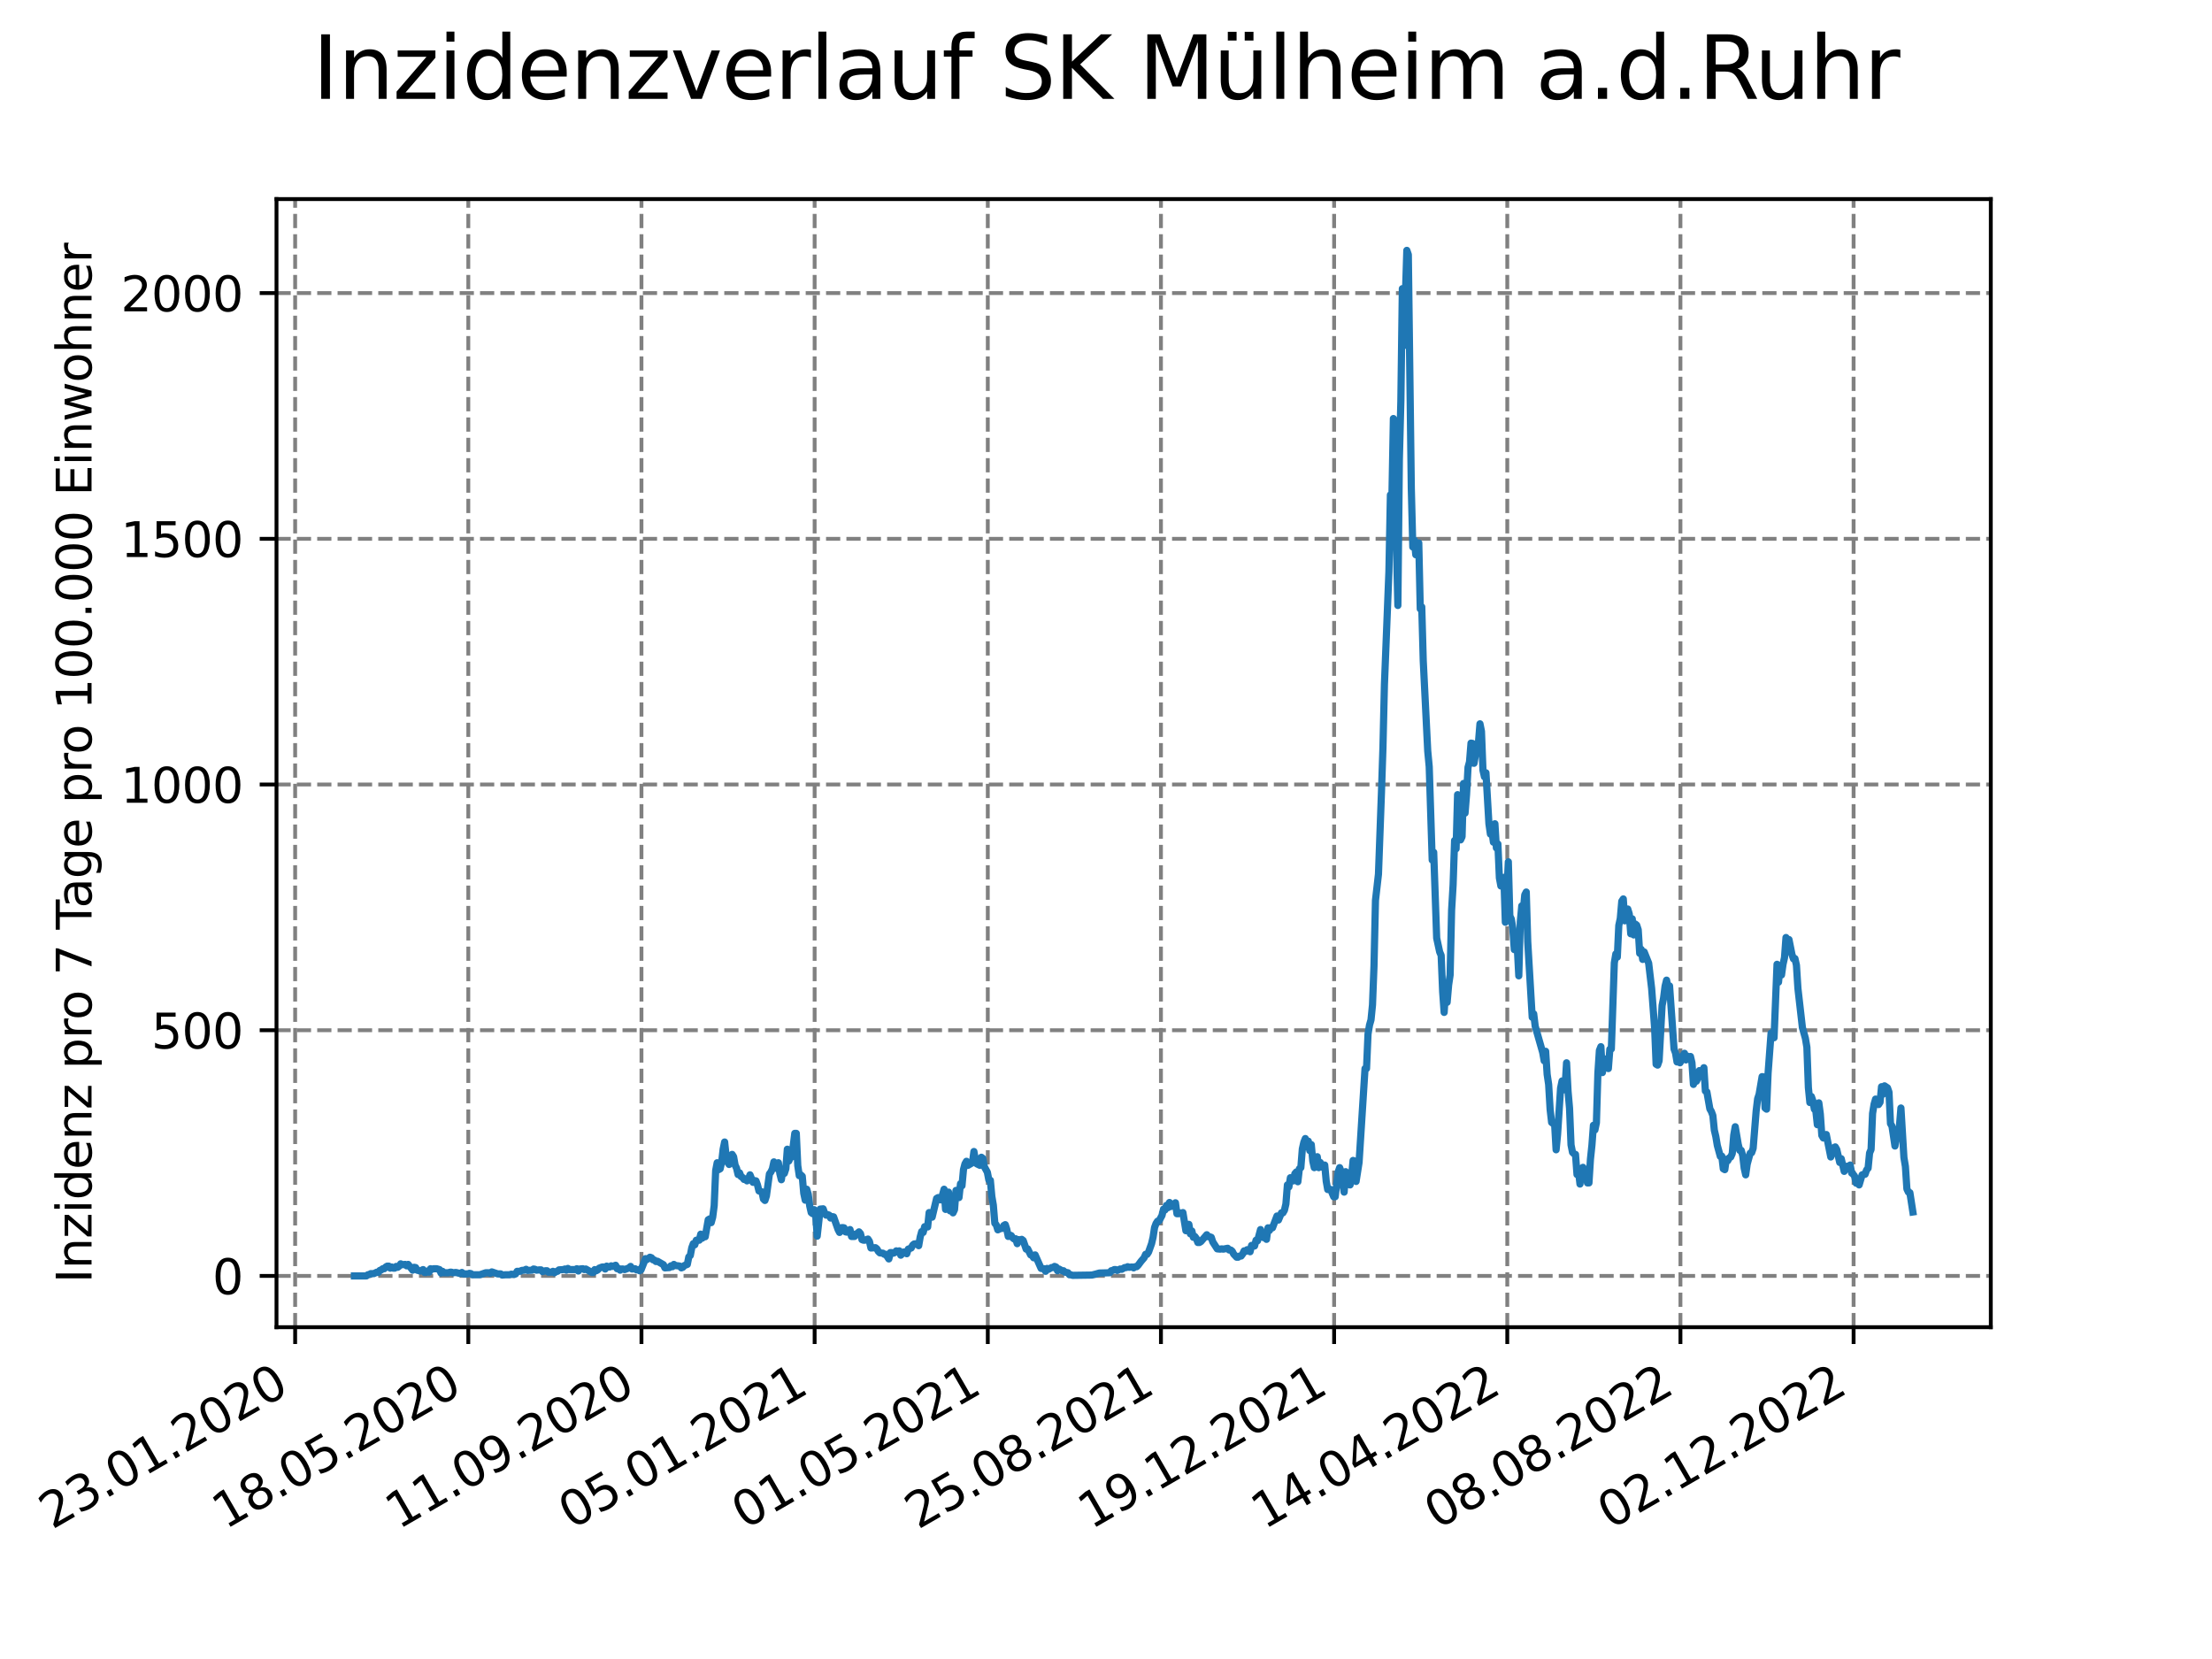 <?xml version="1.0" encoding="utf-8" standalone="no"?>
<!DOCTYPE svg PUBLIC "-//W3C//DTD SVG 1.1//EN"
  "http://www.w3.org/Graphics/SVG/1.1/DTD/svg11.dtd">
<svg xmlns:xlink="http://www.w3.org/1999/xlink" width="460.8pt" height="345.6pt" viewBox="0 0 460.8 345.6" xmlns="http://www.w3.org/2000/svg" version="1.1">
 <defs>
  <style type="text/css">*{stroke-linejoin: round; stroke-linecap: butt}</style>
 </defs>
 <g id="figure_1">
  <g id="patch_1">
   <path d="M 0 345.6 
L 460.8 345.6 
L 460.8 0 
L 0 0 
z
" style="fill: #ffffff"/>
  </g>
  <g id="axes_1">
   <g id="patch_2">
    <path d="M 57.6 276.48 
L 414.72 276.48 
L 414.72 41.472 
L 57.6 41.472 
z
" style="fill: #ffffff"/>
   </g>
   <g id="matplotlib.axis_1">
    <g id="xtick_1">
     <g id="line2d_1">
      <path d="M 61.485 276.48 
L 61.485 41.472 
" clip-path="url(#p2b852492f9)" style="fill: none; stroke-dasharray: 2.96,1.28; stroke-dashoffset: 0; stroke: #808080; stroke-width: 0.8"/>
     </g>
     <g id="line2d_2">
      <defs>
       <path id="m2151888150" d="M 0 0 
L 0 3.5 
" style="stroke: #000000; stroke-width: 0.8"/>
      </defs>
      <g>
       <use xlink:href="#m2151888150" x="61.485" y="276.48" style="stroke: #000000; stroke-width: 0.8"/>
      </g>
     </g>
     <g id="text_1">
      <!-- 23.01.2020 -->
      <g transform="translate(10.859 318.689) rotate(-30) scale(0.1 -0.1)">
       <defs>
        <path id="DejaVuSans-32" d="M 1228 531 
L 3431 531 
L 3431 0 
L 469 0 
L 469 531 
Q 828 903 1448 1529 
Q 2069 2156 2228 2338 
Q 2531 2678 2651 2914 
Q 2772 3150 2772 3378 
Q 2772 3750 2511 3984 
Q 2250 4219 1831 4219 
Q 1534 4219 1204 4116 
Q 875 4013 500 3803 
L 500 4441 
Q 881 4594 1212 4672 
Q 1544 4750 1819 4750 
Q 2544 4750 2975 4387 
Q 3406 4025 3406 3419 
Q 3406 3131 3298 2873 
Q 3191 2616 2906 2266 
Q 2828 2175 2409 1742 
Q 1991 1309 1228 531 
z
" transform="scale(0.016)"/>
        <path id="DejaVuSans-33" d="M 2597 2516 
Q 3050 2419 3304 2112 
Q 3559 1806 3559 1356 
Q 3559 666 3084 287 
Q 2609 -91 1734 -91 
Q 1441 -91 1130 -33 
Q 819 25 488 141 
L 488 750 
Q 750 597 1062 519 
Q 1375 441 1716 441 
Q 2309 441 2620 675 
Q 2931 909 2931 1356 
Q 2931 1769 2642 2001 
Q 2353 2234 1838 2234 
L 1294 2234 
L 1294 2753 
L 1863 2753 
Q 2328 2753 2575 2939 
Q 2822 3125 2822 3475 
Q 2822 3834 2567 4026 
Q 2313 4219 1838 4219 
Q 1578 4219 1281 4162 
Q 984 4106 628 3988 
L 628 4550 
Q 988 4650 1302 4700 
Q 1616 4750 1894 4750 
Q 2613 4750 3031 4423 
Q 3450 4097 3450 3541 
Q 3450 3153 3228 2886 
Q 3006 2619 2597 2516 
z
" transform="scale(0.016)"/>
        <path id="DejaVuSans-2e" d="M 684 794 
L 1344 794 
L 1344 0 
L 684 0 
L 684 794 
z
" transform="scale(0.016)"/>
        <path id="DejaVuSans-30" d="M 2034 4250 
Q 1547 4250 1301 3770 
Q 1056 3291 1056 2328 
Q 1056 1369 1301 889 
Q 1547 409 2034 409 
Q 2525 409 2770 889 
Q 3016 1369 3016 2328 
Q 3016 3291 2770 3770 
Q 2525 4250 2034 4250 
z
M 2034 4750 
Q 2819 4750 3233 4129 
Q 3647 3509 3647 2328 
Q 3647 1150 3233 529 
Q 2819 -91 2034 -91 
Q 1250 -91 836 529 
Q 422 1150 422 2328 
Q 422 3509 836 4129 
Q 1250 4750 2034 4750 
z
" transform="scale(0.016)"/>
        <path id="DejaVuSans-31" d="M 794 531 
L 1825 531 
L 1825 4091 
L 703 3866 
L 703 4441 
L 1819 4666 
L 2450 4666 
L 2450 531 
L 3481 531 
L 3481 0 
L 794 0 
L 794 531 
z
" transform="scale(0.016)"/>
       </defs>
       <use xlink:href="#DejaVuSans-32"/>
       <use xlink:href="#DejaVuSans-33" x="63.623"/>
       <use xlink:href="#DejaVuSans-2e" x="127.246"/>
       <use xlink:href="#DejaVuSans-30" x="159.033"/>
       <use xlink:href="#DejaVuSans-31" x="222.656"/>
       <use xlink:href="#DejaVuSans-2e" x="286.279"/>
       <use xlink:href="#DejaVuSans-32" x="318.066"/>
       <use xlink:href="#DejaVuSans-30" x="381.689"/>
       <use xlink:href="#DejaVuSans-32" x="445.312"/>
       <use xlink:href="#DejaVuSans-30" x="508.936"/>
      </g>
     </g>
    </g>
    <g id="xtick_2">
     <g id="line2d_3">
      <path d="M 97.557 276.48 
L 97.557 41.472 
" clip-path="url(#p2b852492f9)" style="fill: none; stroke-dasharray: 2.96,1.28; stroke-dashoffset: 0; stroke: #808080; stroke-width: 0.8"/>
     </g>
     <g id="line2d_4">
      <g>
       <use xlink:href="#m2151888150" x="97.557" y="276.48" style="stroke: #000000; stroke-width: 0.8"/>
      </g>
     </g>
     <g id="text_2">
      <!-- 18.05.2020 -->
      <g transform="translate(46.932 318.689) rotate(-30) scale(0.1 -0.1)">
       <defs>
        <path id="DejaVuSans-38" d="M 2034 2216 
Q 1584 2216 1326 1975 
Q 1069 1734 1069 1313 
Q 1069 891 1326 650 
Q 1584 409 2034 409 
Q 2484 409 2743 651 
Q 3003 894 3003 1313 
Q 3003 1734 2745 1975 
Q 2488 2216 2034 2216 
z
M 1403 2484 
Q 997 2584 770 2862 
Q 544 3141 544 3541 
Q 544 4100 942 4425 
Q 1341 4750 2034 4750 
Q 2731 4750 3128 4425 
Q 3525 4100 3525 3541 
Q 3525 3141 3298 2862 
Q 3072 2584 2669 2484 
Q 3125 2378 3379 2068 
Q 3634 1759 3634 1313 
Q 3634 634 3220 271 
Q 2806 -91 2034 -91 
Q 1263 -91 848 271 
Q 434 634 434 1313 
Q 434 1759 690 2068 
Q 947 2378 1403 2484 
z
M 1172 3481 
Q 1172 3119 1398 2916 
Q 1625 2713 2034 2713 
Q 2441 2713 2670 2916 
Q 2900 3119 2900 3481 
Q 2900 3844 2670 4047 
Q 2441 4250 2034 4250 
Q 1625 4250 1398 4047 
Q 1172 3844 1172 3481 
z
" transform="scale(0.016)"/>
        <path id="DejaVuSans-35" d="M 691 4666 
L 3169 4666 
L 3169 4134 
L 1269 4134 
L 1269 2991 
Q 1406 3038 1543 3061 
Q 1681 3084 1819 3084 
Q 2600 3084 3056 2656 
Q 3513 2228 3513 1497 
Q 3513 744 3044 326 
Q 2575 -91 1722 -91 
Q 1428 -91 1123 -41 
Q 819 9 494 109 
L 494 744 
Q 775 591 1075 516 
Q 1375 441 1709 441 
Q 2250 441 2565 725 
Q 2881 1009 2881 1497 
Q 2881 1984 2565 2268 
Q 2250 2553 1709 2553 
Q 1456 2553 1204 2497 
Q 953 2441 691 2322 
L 691 4666 
z
" transform="scale(0.016)"/>
       </defs>
       <use xlink:href="#DejaVuSans-31"/>
       <use xlink:href="#DejaVuSans-38" x="63.623"/>
       <use xlink:href="#DejaVuSans-2e" x="127.246"/>
       <use xlink:href="#DejaVuSans-30" x="159.033"/>
       <use xlink:href="#DejaVuSans-35" x="222.656"/>
       <use xlink:href="#DejaVuSans-2e" x="286.279"/>
       <use xlink:href="#DejaVuSans-32" x="318.066"/>
       <use xlink:href="#DejaVuSans-30" x="381.689"/>
       <use xlink:href="#DejaVuSans-32" x="445.312"/>
       <use xlink:href="#DejaVuSans-30" x="508.936"/>
      </g>
     </g>
    </g>
    <g id="xtick_3">
     <g id="line2d_5">
      <path d="M 133.63 276.48 
L 133.63 41.472 
" clip-path="url(#p2b852492f9)" style="fill: none; stroke-dasharray: 2.96,1.28; stroke-dashoffset: 0; stroke: #808080; stroke-width: 0.8"/>
     </g>
     <g id="line2d_6">
      <g>
       <use xlink:href="#m2151888150" x="133.63" y="276.48" style="stroke: #000000; stroke-width: 0.8"/>
      </g>
     </g>
     <g id="text_3">
      <!-- 11.09.2020 -->
      <g transform="translate(83.005 318.689) rotate(-30) scale(0.1 -0.1)">
       <defs>
        <path id="DejaVuSans-39" d="M 703 97 
L 703 672 
Q 941 559 1184 500 
Q 1428 441 1663 441 
Q 2288 441 2617 861 
Q 2947 1281 2994 2138 
Q 2813 1869 2534 1725 
Q 2256 1581 1919 1581 
Q 1219 1581 811 2004 
Q 403 2428 403 3163 
Q 403 3881 828 4315 
Q 1253 4750 1959 4750 
Q 2769 4750 3195 4129 
Q 3622 3509 3622 2328 
Q 3622 1225 3098 567 
Q 2575 -91 1691 -91 
Q 1453 -91 1209 -44 
Q 966 3 703 97 
z
M 1959 2075 
Q 2384 2075 2632 2365 
Q 2881 2656 2881 3163 
Q 2881 3666 2632 3958 
Q 2384 4250 1959 4250 
Q 1534 4250 1286 3958 
Q 1038 3666 1038 3163 
Q 1038 2656 1286 2365 
Q 1534 2075 1959 2075 
z
" transform="scale(0.016)"/>
       </defs>
       <use xlink:href="#DejaVuSans-31"/>
       <use xlink:href="#DejaVuSans-31" x="63.623"/>
       <use xlink:href="#DejaVuSans-2e" x="127.246"/>
       <use xlink:href="#DejaVuSans-30" x="159.033"/>
       <use xlink:href="#DejaVuSans-39" x="222.656"/>
       <use xlink:href="#DejaVuSans-2e" x="286.279"/>
       <use xlink:href="#DejaVuSans-32" x="318.066"/>
       <use xlink:href="#DejaVuSans-30" x="381.689"/>
       <use xlink:href="#DejaVuSans-32" x="445.312"/>
       <use xlink:href="#DejaVuSans-30" x="508.936"/>
      </g>
     </g>
    </g>
    <g id="xtick_4">
     <g id="line2d_7">
      <path d="M 169.703 276.48 
L 169.703 41.472 
" clip-path="url(#p2b852492f9)" style="fill: none; stroke-dasharray: 2.96,1.28; stroke-dashoffset: 0; stroke: #808080; stroke-width: 0.8"/>
     </g>
     <g id="line2d_8">
      <g>
       <use xlink:href="#m2151888150" x="169.703" y="276.48" style="stroke: #000000; stroke-width: 0.8"/>
      </g>
     </g>
     <g id="text_4">
      <!-- 05.01.2021 -->
      <g transform="translate(119.078 318.689) rotate(-30) scale(0.1 -0.1)">
       <use xlink:href="#DejaVuSans-30"/>
       <use xlink:href="#DejaVuSans-35" x="63.623"/>
       <use xlink:href="#DejaVuSans-2e" x="127.246"/>
       <use xlink:href="#DejaVuSans-30" x="159.033"/>
       <use xlink:href="#DejaVuSans-31" x="222.656"/>
       <use xlink:href="#DejaVuSans-2e" x="286.279"/>
       <use xlink:href="#DejaVuSans-32" x="318.066"/>
       <use xlink:href="#DejaVuSans-30" x="381.689"/>
       <use xlink:href="#DejaVuSans-32" x="445.312"/>
       <use xlink:href="#DejaVuSans-31" x="508.936"/>
      </g>
     </g>
    </g>
    <g id="xtick_5">
     <g id="line2d_9">
      <path d="M 205.775 276.48 
L 205.775 41.472 
" clip-path="url(#p2b852492f9)" style="fill: none; stroke-dasharray: 2.96,1.28; stroke-dashoffset: 0; stroke: #808080; stroke-width: 0.8"/>
     </g>
     <g id="line2d_10">
      <g>
       <use xlink:href="#m2151888150" x="205.775" y="276.48" style="stroke: #000000; stroke-width: 0.8"/>
      </g>
     </g>
     <g id="text_5">
      <!-- 01.05.2021 -->
      <g transform="translate(155.15 318.689) rotate(-30) scale(0.1 -0.1)">
       <use xlink:href="#DejaVuSans-30"/>
       <use xlink:href="#DejaVuSans-31" x="63.623"/>
       <use xlink:href="#DejaVuSans-2e" x="127.246"/>
       <use xlink:href="#DejaVuSans-30" x="159.033"/>
       <use xlink:href="#DejaVuSans-35" x="222.656"/>
       <use xlink:href="#DejaVuSans-2e" x="286.279"/>
       <use xlink:href="#DejaVuSans-32" x="318.066"/>
       <use xlink:href="#DejaVuSans-30" x="381.689"/>
       <use xlink:href="#DejaVuSans-32" x="445.312"/>
       <use xlink:href="#DejaVuSans-31" x="508.936"/>
      </g>
     </g>
    </g>
    <g id="xtick_6">
     <g id="line2d_11">
      <path d="M 241.848 276.48 
L 241.848 41.472 
" clip-path="url(#p2b852492f9)" style="fill: none; stroke-dasharray: 2.96,1.28; stroke-dashoffset: 0; stroke: #808080; stroke-width: 0.8"/>
     </g>
     <g id="line2d_12">
      <g>
       <use xlink:href="#m2151888150" x="241.848" y="276.48" style="stroke: #000000; stroke-width: 0.8"/>
      </g>
     </g>
     <g id="text_6">
      <!-- 25.08.2021 -->
      <g transform="translate(191.223 318.689) rotate(-30) scale(0.1 -0.1)">
       <use xlink:href="#DejaVuSans-32"/>
       <use xlink:href="#DejaVuSans-35" x="63.623"/>
       <use xlink:href="#DejaVuSans-2e" x="127.246"/>
       <use xlink:href="#DejaVuSans-30" x="159.033"/>
       <use xlink:href="#DejaVuSans-38" x="222.656"/>
       <use xlink:href="#DejaVuSans-2e" x="286.279"/>
       <use xlink:href="#DejaVuSans-32" x="318.066"/>
       <use xlink:href="#DejaVuSans-30" x="381.689"/>
       <use xlink:href="#DejaVuSans-32" x="445.312"/>
       <use xlink:href="#DejaVuSans-31" x="508.936"/>
      </g>
     </g>
    </g>
    <g id="xtick_7">
     <g id="line2d_13">
      <path d="M 277.921 276.48 
L 277.921 41.472 
" clip-path="url(#p2b852492f9)" style="fill: none; stroke-dasharray: 2.96,1.28; stroke-dashoffset: 0; stroke: #808080; stroke-width: 0.8"/>
     </g>
     <g id="line2d_14">
      <g>
       <use xlink:href="#m2151888150" x="277.921" y="276.48" style="stroke: #000000; stroke-width: 0.8"/>
      </g>
     </g>
     <g id="text_7">
      <!-- 19.12.2021 -->
      <g transform="translate(227.296 318.689) rotate(-30) scale(0.1 -0.1)">
       <use xlink:href="#DejaVuSans-31"/>
       <use xlink:href="#DejaVuSans-39" x="63.623"/>
       <use xlink:href="#DejaVuSans-2e" x="127.246"/>
       <use xlink:href="#DejaVuSans-31" x="159.033"/>
       <use xlink:href="#DejaVuSans-32" x="222.656"/>
       <use xlink:href="#DejaVuSans-2e" x="286.279"/>
       <use xlink:href="#DejaVuSans-32" x="318.066"/>
       <use xlink:href="#DejaVuSans-30" x="381.689"/>
       <use xlink:href="#DejaVuSans-32" x="445.312"/>
       <use xlink:href="#DejaVuSans-31" x="508.936"/>
      </g>
     </g>
    </g>
    <g id="xtick_8">
     <g id="line2d_15">
      <path d="M 313.994 276.48 
L 313.994 41.472 
" clip-path="url(#p2b852492f9)" style="fill: none; stroke-dasharray: 2.96,1.28; stroke-dashoffset: 0; stroke: #808080; stroke-width: 0.8"/>
     </g>
     <g id="line2d_16">
      <g>
       <use xlink:href="#m2151888150" x="313.994" y="276.48" style="stroke: #000000; stroke-width: 0.8"/>
      </g>
     </g>
     <g id="text_8">
      <!-- 14.04.2022 -->
      <g transform="translate(263.368 318.689) rotate(-30) scale(0.1 -0.1)">
       <defs>
        <path id="DejaVuSans-34" d="M 2419 4116 
L 825 1625 
L 2419 1625 
L 2419 4116 
z
M 2253 4666 
L 3047 4666 
L 3047 1625 
L 3713 1625 
L 3713 1100 
L 3047 1100 
L 3047 0 
L 2419 0 
L 2419 1100 
L 313 1100 
L 313 1709 
L 2253 4666 
z
" transform="scale(0.016)"/>
       </defs>
       <use xlink:href="#DejaVuSans-31"/>
       <use xlink:href="#DejaVuSans-34" x="63.623"/>
       <use xlink:href="#DejaVuSans-2e" x="127.246"/>
       <use xlink:href="#DejaVuSans-30" x="159.033"/>
       <use xlink:href="#DejaVuSans-34" x="222.656"/>
       <use xlink:href="#DejaVuSans-2e" x="286.279"/>
       <use xlink:href="#DejaVuSans-32" x="318.066"/>
       <use xlink:href="#DejaVuSans-30" x="381.689"/>
       <use xlink:href="#DejaVuSans-32" x="445.312"/>
       <use xlink:href="#DejaVuSans-32" x="508.936"/>
      </g>
     </g>
    </g>
    <g id="xtick_9">
     <g id="line2d_17">
      <path d="M 350.066 276.48 
L 350.066 41.472 
" clip-path="url(#p2b852492f9)" style="fill: none; stroke-dasharray: 2.96,1.28; stroke-dashoffset: 0; stroke: #808080; stroke-width: 0.8"/>
     </g>
     <g id="line2d_18">
      <g>
       <use xlink:href="#m2151888150" x="350.066" y="276.48" style="stroke: #000000; stroke-width: 0.8"/>
      </g>
     </g>
     <g id="text_9">
      <!-- 08.08.2022 -->
      <g transform="translate(299.441 318.689) rotate(-30) scale(0.1 -0.1)">
       <use xlink:href="#DejaVuSans-30"/>
       <use xlink:href="#DejaVuSans-38" x="63.623"/>
       <use xlink:href="#DejaVuSans-2e" x="127.246"/>
       <use xlink:href="#DejaVuSans-30" x="159.033"/>
       <use xlink:href="#DejaVuSans-38" x="222.656"/>
       <use xlink:href="#DejaVuSans-2e" x="286.279"/>
       <use xlink:href="#DejaVuSans-32" x="318.066"/>
       <use xlink:href="#DejaVuSans-30" x="381.689"/>
       <use xlink:href="#DejaVuSans-32" x="445.312"/>
       <use xlink:href="#DejaVuSans-32" x="508.936"/>
      </g>
     </g>
    </g>
    <g id="xtick_10">
     <g id="line2d_19">
      <path d="M 386.139 276.48 
L 386.139 41.472 
" clip-path="url(#p2b852492f9)" style="fill: none; stroke-dasharray: 2.96,1.28; stroke-dashoffset: 0; stroke: #808080; stroke-width: 0.8"/>
     </g>
     <g id="line2d_20">
      <g>
       <use xlink:href="#m2151888150" x="386.139" y="276.48" style="stroke: #000000; stroke-width: 0.8"/>
      </g>
     </g>
     <g id="text_10">
      <!-- 02.12.2022 -->
      <g transform="translate(335.514 318.689) rotate(-30) scale(0.1 -0.1)">
       <use xlink:href="#DejaVuSans-30"/>
       <use xlink:href="#DejaVuSans-32" x="63.623"/>
       <use xlink:href="#DejaVuSans-2e" x="127.246"/>
       <use xlink:href="#DejaVuSans-31" x="159.033"/>
       <use xlink:href="#DejaVuSans-32" x="222.656"/>
       <use xlink:href="#DejaVuSans-2e" x="286.279"/>
       <use xlink:href="#DejaVuSans-32" x="318.066"/>
       <use xlink:href="#DejaVuSans-30" x="381.689"/>
       <use xlink:href="#DejaVuSans-32" x="445.312"/>
       <use xlink:href="#DejaVuSans-32" x="508.936"/>
      </g>
     </g>
    </g>
   </g>
   <g id="matplotlib.axis_2">
    <g id="ytick_1">
     <g id="line2d_21">
      <path d="M 57.6 265.798 
L 414.72 265.798 
" clip-path="url(#p2b852492f9)" style="fill: none; stroke-dasharray: 2.96,1.28; stroke-dashoffset: 0; stroke: #808080; stroke-width: 0.8"/>
     </g>
     <g id="line2d_22">
      <defs>
       <path id="md80b5b0ef7" d="M 0 0 
L -3.5 0 
" style="stroke: #000000; stroke-width: 0.8"/>
      </defs>
      <g>
       <use xlink:href="#md80b5b0ef7" x="57.6" y="265.798" style="stroke: #000000; stroke-width: 0.8"/>
      </g>
     </g>
     <g id="text_11">
      <!-- 0 -->
      <g transform="translate(44.237 269.597) scale(0.1 -0.1)">
       <use xlink:href="#DejaVuSans-30"/>
      </g>
     </g>
    </g>
    <g id="ytick_2">
     <g id="line2d_23">
      <path d="M 57.6 214.612 
L 414.72 214.612 
" clip-path="url(#p2b852492f9)" style="fill: none; stroke-dasharray: 2.96,1.28; stroke-dashoffset: 0; stroke: #808080; stroke-width: 0.8"/>
     </g>
     <g id="line2d_24">
      <g>
       <use xlink:href="#md80b5b0ef7" x="57.6" y="214.612" style="stroke: #000000; stroke-width: 0.8"/>
      </g>
     </g>
     <g id="text_12">
      <!-- 500 -->
      <g transform="translate(31.512 218.411) scale(0.1 -0.1)">
       <use xlink:href="#DejaVuSans-35"/>
       <use xlink:href="#DejaVuSans-30" x="63.623"/>
       <use xlink:href="#DejaVuSans-30" x="127.246"/>
      </g>
     </g>
    </g>
    <g id="ytick_3">
     <g id="line2d_25">
      <path d="M 57.6 163.426 
L 414.72 163.426 
" clip-path="url(#p2b852492f9)" style="fill: none; stroke-dasharray: 2.96,1.28; stroke-dashoffset: 0; stroke: #808080; stroke-width: 0.8"/>
     </g>
     <g id="line2d_26">
      <g>
       <use xlink:href="#md80b5b0ef7" x="57.6" y="163.426" style="stroke: #000000; stroke-width: 0.8"/>
      </g>
     </g>
     <g id="text_13">
      <!-- 1000 -->
      <g transform="translate(25.15 167.226) scale(0.1 -0.1)">
       <use xlink:href="#DejaVuSans-31"/>
       <use xlink:href="#DejaVuSans-30" x="63.623"/>
       <use xlink:href="#DejaVuSans-30" x="127.246"/>
       <use xlink:href="#DejaVuSans-30" x="190.869"/>
      </g>
     </g>
    </g>
    <g id="ytick_4">
     <g id="line2d_27">
      <path d="M 57.6 112.241 
L 414.72 112.241 
" clip-path="url(#p2b852492f9)" style="fill: none; stroke-dasharray: 2.96,1.28; stroke-dashoffset: 0; stroke: #808080; stroke-width: 0.8"/>
     </g>
     <g id="line2d_28">
      <g>
       <use xlink:href="#md80b5b0ef7" x="57.6" y="112.241" style="stroke: #000000; stroke-width: 0.8"/>
      </g>
     </g>
     <g id="text_14">
      <!-- 1500 -->
      <g transform="translate(25.15 116.04) scale(0.1 -0.1)">
       <use xlink:href="#DejaVuSans-31"/>
       <use xlink:href="#DejaVuSans-35" x="63.623"/>
       <use xlink:href="#DejaVuSans-30" x="127.246"/>
       <use xlink:href="#DejaVuSans-30" x="190.869"/>
      </g>
     </g>
    </g>
    <g id="ytick_5">
     <g id="line2d_29">
      <path d="M 57.6 61.055 
L 414.72 61.055 
" clip-path="url(#p2b852492f9)" style="fill: none; stroke-dasharray: 2.96,1.28; stroke-dashoffset: 0; stroke: #808080; stroke-width: 0.8"/>
     </g>
     <g id="line2d_30">
      <g>
       <use xlink:href="#md80b5b0ef7" x="57.6" y="61.055" style="stroke: #000000; stroke-width: 0.8"/>
      </g>
     </g>
     <g id="text_15">
      <!-- 2000 -->
      <g transform="translate(25.15 64.854) scale(0.1 -0.1)">
       <use xlink:href="#DejaVuSans-32"/>
       <use xlink:href="#DejaVuSans-30" x="63.623"/>
       <use xlink:href="#DejaVuSans-30" x="127.246"/>
       <use xlink:href="#DejaVuSans-30" x="190.869"/>
      </g>
     </g>
    </g>
    <g id="text_16">
     <!-- Inzidenz pro 7 Tage pro 100.000 Einwohner -->
     <g transform="translate(19.07 267.301) rotate(-90) scale(0.1 -0.1)">
      <defs>
       <path id="DejaVuSans-49" d="M 628 4666 
L 1259 4666 
L 1259 0 
L 628 0 
L 628 4666 
z
" transform="scale(0.016)"/>
       <path id="DejaVuSans-6e" d="M 3513 2113 
L 3513 0 
L 2938 0 
L 2938 2094 
Q 2938 2591 2744 2837 
Q 2550 3084 2163 3084 
Q 1697 3084 1428 2787 
Q 1159 2491 1159 1978 
L 1159 0 
L 581 0 
L 581 3500 
L 1159 3500 
L 1159 2956 
Q 1366 3272 1645 3428 
Q 1925 3584 2291 3584 
Q 2894 3584 3203 3211 
Q 3513 2838 3513 2113 
z
" transform="scale(0.016)"/>
       <path id="DejaVuSans-7a" d="M 353 3500 
L 3084 3500 
L 3084 2975 
L 922 459 
L 3084 459 
L 3084 0 
L 275 0 
L 275 525 
L 2438 3041 
L 353 3041 
L 353 3500 
z
" transform="scale(0.016)"/>
       <path id="DejaVuSans-69" d="M 603 3500 
L 1178 3500 
L 1178 0 
L 603 0 
L 603 3500 
z
M 603 4863 
L 1178 4863 
L 1178 4134 
L 603 4134 
L 603 4863 
z
" transform="scale(0.016)"/>
       <path id="DejaVuSans-64" d="M 2906 2969 
L 2906 4863 
L 3481 4863 
L 3481 0 
L 2906 0 
L 2906 525 
Q 2725 213 2448 61 
Q 2172 -91 1784 -91 
Q 1150 -91 751 415 
Q 353 922 353 1747 
Q 353 2572 751 3078 
Q 1150 3584 1784 3584 
Q 2172 3584 2448 3432 
Q 2725 3281 2906 2969 
z
M 947 1747 
Q 947 1113 1208 752 
Q 1469 391 1925 391 
Q 2381 391 2643 752 
Q 2906 1113 2906 1747 
Q 2906 2381 2643 2742 
Q 2381 3103 1925 3103 
Q 1469 3103 1208 2742 
Q 947 2381 947 1747 
z
" transform="scale(0.016)"/>
       <path id="DejaVuSans-65" d="M 3597 1894 
L 3597 1613 
L 953 1613 
Q 991 1019 1311 708 
Q 1631 397 2203 397 
Q 2534 397 2845 478 
Q 3156 559 3463 722 
L 3463 178 
Q 3153 47 2828 -22 
Q 2503 -91 2169 -91 
Q 1331 -91 842 396 
Q 353 884 353 1716 
Q 353 2575 817 3079 
Q 1281 3584 2069 3584 
Q 2775 3584 3186 3129 
Q 3597 2675 3597 1894 
z
M 3022 2063 
Q 3016 2534 2758 2815 
Q 2500 3097 2075 3097 
Q 1594 3097 1305 2825 
Q 1016 2553 972 2059 
L 3022 2063 
z
" transform="scale(0.016)"/>
       <path id="DejaVuSans-20" transform="scale(0.016)"/>
       <path id="DejaVuSans-70" d="M 1159 525 
L 1159 -1331 
L 581 -1331 
L 581 3500 
L 1159 3500 
L 1159 2969 
Q 1341 3281 1617 3432 
Q 1894 3584 2278 3584 
Q 2916 3584 3314 3078 
Q 3713 2572 3713 1747 
Q 3713 922 3314 415 
Q 2916 -91 2278 -91 
Q 1894 -91 1617 61 
Q 1341 213 1159 525 
z
M 3116 1747 
Q 3116 2381 2855 2742 
Q 2594 3103 2138 3103 
Q 1681 3103 1420 2742 
Q 1159 2381 1159 1747 
Q 1159 1113 1420 752 
Q 1681 391 2138 391 
Q 2594 391 2855 752 
Q 3116 1113 3116 1747 
z
" transform="scale(0.016)"/>
       <path id="DejaVuSans-72" d="M 2631 2963 
Q 2534 3019 2420 3045 
Q 2306 3072 2169 3072 
Q 1681 3072 1420 2755 
Q 1159 2438 1159 1844 
L 1159 0 
L 581 0 
L 581 3500 
L 1159 3500 
L 1159 2956 
Q 1341 3275 1631 3429 
Q 1922 3584 2338 3584 
Q 2397 3584 2469 3576 
Q 2541 3569 2628 3553 
L 2631 2963 
z
" transform="scale(0.016)"/>
       <path id="DejaVuSans-6f" d="M 1959 3097 
Q 1497 3097 1228 2736 
Q 959 2375 959 1747 
Q 959 1119 1226 758 
Q 1494 397 1959 397 
Q 2419 397 2687 759 
Q 2956 1122 2956 1747 
Q 2956 2369 2687 2733 
Q 2419 3097 1959 3097 
z
M 1959 3584 
Q 2709 3584 3137 3096 
Q 3566 2609 3566 1747 
Q 3566 888 3137 398 
Q 2709 -91 1959 -91 
Q 1206 -91 779 398 
Q 353 888 353 1747 
Q 353 2609 779 3096 
Q 1206 3584 1959 3584 
z
" transform="scale(0.016)"/>
       <path id="DejaVuSans-37" d="M 525 4666 
L 3525 4666 
L 3525 4397 
L 1831 0 
L 1172 0 
L 2766 4134 
L 525 4134 
L 525 4666 
z
" transform="scale(0.016)"/>
       <path id="DejaVuSans-54" d="M -19 4666 
L 3928 4666 
L 3928 4134 
L 2272 4134 
L 2272 0 
L 1638 0 
L 1638 4134 
L -19 4134 
L -19 4666 
z
" transform="scale(0.016)"/>
       <path id="DejaVuSans-61" d="M 2194 1759 
Q 1497 1759 1228 1600 
Q 959 1441 959 1056 
Q 959 750 1161 570 
Q 1363 391 1709 391 
Q 2188 391 2477 730 
Q 2766 1069 2766 1631 
L 2766 1759 
L 2194 1759 
z
M 3341 1997 
L 3341 0 
L 2766 0 
L 2766 531 
Q 2569 213 2275 61 
Q 1981 -91 1556 -91 
Q 1019 -91 701 211 
Q 384 513 384 1019 
Q 384 1609 779 1909 
Q 1175 2209 1959 2209 
L 2766 2209 
L 2766 2266 
Q 2766 2663 2505 2880 
Q 2244 3097 1772 3097 
Q 1472 3097 1187 3025 
Q 903 2953 641 2809 
L 641 3341 
Q 956 3463 1253 3523 
Q 1550 3584 1831 3584 
Q 2591 3584 2966 3190 
Q 3341 2797 3341 1997 
z
" transform="scale(0.016)"/>
       <path id="DejaVuSans-67" d="M 2906 1791 
Q 2906 2416 2648 2759 
Q 2391 3103 1925 3103 
Q 1463 3103 1205 2759 
Q 947 2416 947 1791 
Q 947 1169 1205 825 
Q 1463 481 1925 481 
Q 2391 481 2648 825 
Q 2906 1169 2906 1791 
z
M 3481 434 
Q 3481 -459 3084 -895 
Q 2688 -1331 1869 -1331 
Q 1566 -1331 1297 -1286 
Q 1028 -1241 775 -1147 
L 775 -588 
Q 1028 -725 1275 -790 
Q 1522 -856 1778 -856 
Q 2344 -856 2625 -561 
Q 2906 -266 2906 331 
L 2906 616 
Q 2728 306 2450 153 
Q 2172 0 1784 0 
Q 1141 0 747 490 
Q 353 981 353 1791 
Q 353 2603 747 3093 
Q 1141 3584 1784 3584 
Q 2172 3584 2450 3431 
Q 2728 3278 2906 2969 
L 2906 3500 
L 3481 3500 
L 3481 434 
z
" transform="scale(0.016)"/>
       <path id="DejaVuSans-45" d="M 628 4666 
L 3578 4666 
L 3578 4134 
L 1259 4134 
L 1259 2753 
L 3481 2753 
L 3481 2222 
L 1259 2222 
L 1259 531 
L 3634 531 
L 3634 0 
L 628 0 
L 628 4666 
z
" transform="scale(0.016)"/>
       <path id="DejaVuSans-77" d="M 269 3500 
L 844 3500 
L 1563 769 
L 2278 3500 
L 2956 3500 
L 3675 769 
L 4391 3500 
L 4966 3500 
L 4050 0 
L 3372 0 
L 2619 2869 
L 1863 0 
L 1184 0 
L 269 3500 
z
" transform="scale(0.016)"/>
       <path id="DejaVuSans-68" d="M 3513 2113 
L 3513 0 
L 2938 0 
L 2938 2094 
Q 2938 2591 2744 2837 
Q 2550 3084 2163 3084 
Q 1697 3084 1428 2787 
Q 1159 2491 1159 1978 
L 1159 0 
L 581 0 
L 581 4863 
L 1159 4863 
L 1159 2956 
Q 1366 3272 1645 3428 
Q 1925 3584 2291 3584 
Q 2894 3584 3203 3211 
Q 3513 2838 3513 2113 
z
" transform="scale(0.016)"/>
      </defs>
      <use xlink:href="#DejaVuSans-49"/>
      <use xlink:href="#DejaVuSans-6e" x="29.492"/>
      <use xlink:href="#DejaVuSans-7a" x="92.871"/>
      <use xlink:href="#DejaVuSans-69" x="145.361"/>
      <use xlink:href="#DejaVuSans-64" x="173.145"/>
      <use xlink:href="#DejaVuSans-65" x="236.621"/>
      <use xlink:href="#DejaVuSans-6e" x="298.145"/>
      <use xlink:href="#DejaVuSans-7a" x="361.523"/>
      <use xlink:href="#DejaVuSans-20" x="414.014"/>
      <use xlink:href="#DejaVuSans-70" x="445.801"/>
      <use xlink:href="#DejaVuSans-72" x="509.277"/>
      <use xlink:href="#DejaVuSans-6f" x="548.141"/>
      <use xlink:href="#DejaVuSans-20" x="609.322"/>
      <use xlink:href="#DejaVuSans-37" x="641.109"/>
      <use xlink:href="#DejaVuSans-20" x="704.732"/>
      <use xlink:href="#DejaVuSans-54" x="736.52"/>
      <use xlink:href="#DejaVuSans-61" x="781.104"/>
      <use xlink:href="#DejaVuSans-67" x="842.383"/>
      <use xlink:href="#DejaVuSans-65" x="905.859"/>
      <use xlink:href="#DejaVuSans-20" x="967.383"/>
      <use xlink:href="#DejaVuSans-70" x="999.17"/>
      <use xlink:href="#DejaVuSans-72" x="1062.646"/>
      <use xlink:href="#DejaVuSans-6f" x="1101.51"/>
      <use xlink:href="#DejaVuSans-20" x="1162.691"/>
      <use xlink:href="#DejaVuSans-31" x="1194.479"/>
      <use xlink:href="#DejaVuSans-30" x="1258.102"/>
      <use xlink:href="#DejaVuSans-30" x="1321.725"/>
      <use xlink:href="#DejaVuSans-2e" x="1385.348"/>
      <use xlink:href="#DejaVuSans-30" x="1417.135"/>
      <use xlink:href="#DejaVuSans-30" x="1480.758"/>
      <use xlink:href="#DejaVuSans-30" x="1544.381"/>
      <use xlink:href="#DejaVuSans-20" x="1608.004"/>
      <use xlink:href="#DejaVuSans-45" x="1639.791"/>
      <use xlink:href="#DejaVuSans-69" x="1702.975"/>
      <use xlink:href="#DejaVuSans-6e" x="1730.758"/>
      <use xlink:href="#DejaVuSans-77" x="1794.137"/>
      <use xlink:href="#DejaVuSans-6f" x="1875.924"/>
      <use xlink:href="#DejaVuSans-68" x="1937.105"/>
      <use xlink:href="#DejaVuSans-6e" x="2000.484"/>
      <use xlink:href="#DejaVuSans-65" x="2063.863"/>
      <use xlink:href="#DejaVuSans-72" x="2125.387"/>
     </g>
    </g>
   </g>
   <g id="line2d_31">
    <path d="M 73.833 265.798 
L 76.321 265.798 
L 76.631 265.558 
L 76.942 265.498 
L 77.253 265.318 
L 77.875 265.318 
L 78.497 265.018 
L 78.808 265.078 
L 79.119 264.658 
L 79.43 264.538 
L 79.741 264.298 
L 80.052 264.298 
L 80.363 263.938 
L 80.674 263.758 
L 80.985 263.758 
L 81.296 264.178 
L 81.607 263.938 
L 81.918 264.178 
L 82.229 264.178 
L 82.54 263.818 
L 82.851 263.998 
L 83.162 263.758 
L 83.473 263.278 
L 83.784 263.458 
L 84.406 263.398 
L 84.717 263.698 
L 85.028 263.398 
L 85.961 264.598 
L 86.272 263.998 
L 86.583 264.058 
L 86.894 264.598 
L 87.515 264.778 
L 88.137 264.478 
L 88.448 265.078 
L 88.759 265.078 
L 89.07 264.778 
L 89.381 265.018 
L 89.692 264.298 
L 90.003 264.418 
L 90.314 264.298 
L 90.936 264.298 
L 91.558 264.478 
L 91.869 265.198 
L 92.18 264.838 
L 92.491 265.138 
L 93.424 265.138 
L 93.735 265.018 
L 94.046 265.018 
L 94.357 265.138 
L 94.979 265.078 
L 95.912 265.318 
L 96.223 265.078 
L 96.534 265.378 
L 97.467 265.378 
L 97.778 265.258 
L 98.089 265.318 
L 98.399 265.558 
L 99.954 265.558 
L 101.198 265.138 
L 101.82 265.138 
L 102.131 265.258 
L 102.442 264.958 
L 103.686 265.378 
L 104.308 265.378 
L 104.619 265.618 
L 105.241 265.558 
L 106.174 265.558 
L 106.485 265.438 
L 107.107 265.498 
L 107.418 265.378 
L 107.729 264.838 
L 108.351 264.838 
L 108.662 264.658 
L 109.284 264.598 
L 109.594 264.418 
L 109.905 264.658 
L 110.838 264.598 
L 111.149 264.358 
L 111.46 264.418 
L 111.771 264.598 
L 112.393 264.538 
L 112.704 264.538 
L 113.015 264.898 
L 113.637 264.718 
L 113.948 264.718 
L 114.259 265.018 
L 114.881 265.018 
L 115.192 264.838 
L 115.503 265.138 
L 115.814 264.898 
L 116.125 264.838 
L 116.436 264.538 
L 117.369 264.478 
L 117.68 264.358 
L 117.991 264.598 
L 118.302 264.238 
L 118.613 264.478 
L 119.857 264.478 
L 120.168 264.298 
L 120.478 264.778 
L 120.789 264.358 
L 121.411 264.298 
L 121.722 264.478 
L 122.033 264.358 
L 123.277 265.078 
L 123.588 265.078 
L 123.899 264.478 
L 124.21 264.718 
L 124.521 264.538 
L 124.832 264.178 
L 125.454 263.938 
L 125.765 263.938 
L 126.076 264.358 
L 126.387 263.758 
L 126.698 263.938 
L 127.009 263.938 
L 127.32 263.698 
L 127.631 263.818 
L 128.253 263.578 
L 128.564 264.298 
L 128.875 264.238 
L 129.186 264.598 
L 129.497 264.358 
L 129.808 264.358 
L 130.119 264.478 
L 131.052 264.118 
L 131.363 263.818 
L 131.673 264.358 
L 132.295 264.298 
L 132.606 264.538 
L 132.917 264.478 
L 133.228 264.718 
L 133.539 264.538 
L 134.472 262.198 
L 134.783 262.378 
L 135.405 261.898 
L 135.716 262.018 
L 136.027 262.438 
L 136.338 262.498 
L 136.649 262.798 
L 136.96 262.738 
L 138.204 263.458 
L 138.515 264.118 
L 139.448 264.058 
L 139.759 263.698 
L 140.07 263.878 
L 140.381 263.398 
L 140.692 263.638 
L 141.314 263.698 
L 141.625 263.758 
L 141.936 264.118 
L 142.247 263.998 
L 142.557 263.638 
L 143.179 263.398 
L 143.49 261.838 
L 143.801 261.538 
L 144.112 259.918 
L 144.423 259.078 
L 144.734 259.318 
L 145.045 258.358 
L 145.667 258.358 
L 145.978 257.098 
L 146.289 257.938 
L 146.6 257.518 
L 146.911 257.638 
L 147.533 254.099 
L 147.844 253.919 
L 148.155 254.699 
L 148.466 253.559 
L 148.777 251.159 
L 149.088 243.839 
L 149.399 242.22 
L 149.71 243.66 
L 150.021 243.48 
L 150.332 242.1 
L 150.643 239.4 
L 150.954 237.9 
L 151.265 240.84 
L 151.576 242.1 
L 151.887 242.58 
L 152.509 240.48 
L 152.82 240.96 
L 153.131 242.7 
L 153.442 243.36 
L 153.752 244.679 
L 154.063 244.319 
L 154.374 245.099 
L 154.685 245.279 
L 154.996 245.699 
L 155.307 245.579 
L 155.618 245.999 
L 155.929 245.579 
L 156.24 244.739 
L 156.862 246.299 
L 157.173 245.939 
L 157.484 245.999 
L 157.795 246.839 
L 158.106 248.099 
L 158.728 248.279 
L 159.039 249.779 
L 159.35 250.079 
L 159.661 249.119 
L 160.283 244.559 
L 160.594 244.139 
L 160.905 243.48 
L 161.216 242.04 
L 161.527 242.52 
L 161.838 243.42 
L 162.149 242.22 
L 162.46 244.499 
L 162.771 245.759 
L 163.082 243.66 
L 163.393 244.439 
L 163.704 243.48 
L 164.015 239.4 
L 164.326 241.86 
L 164.636 241.14 
L 164.947 241.02 
L 165.569 236.1 
L 165.88 236.1 
L 166.191 242.82 
L 166.502 244.919 
L 166.813 244.739 
L 167.124 245.039 
L 167.435 248.579 
L 167.746 250.019 
L 168.057 247.739 
L 168.368 248.759 
L 168.679 251.219 
L 168.99 252.599 
L 169.301 252.839 
L 169.612 251.999 
L 169.923 252.959 
L 170.234 257.518 
L 170.856 251.879 
L 171.478 251.819 
L 171.789 252.719 
L 172.1 253.139 
L 172.411 253.019 
L 172.722 253.139 
L 173.033 253.739 
L 173.344 253.439 
L 173.655 253.499 
L 174.588 256.139 
L 174.899 256.739 
L 175.21 255.779 
L 175.521 255.719 
L 175.831 255.779 
L 176.142 256.619 
L 176.453 256.679 
L 177.075 256.139 
L 177.386 257.578 
L 178.008 257.578 
L 178.319 257.038 
L 178.63 256.978 
L 178.941 256.619 
L 179.252 256.978 
L 179.563 258.238 
L 179.874 258.358 
L 180.185 258.358 
L 180.807 258.118 
L 181.118 258.598 
L 181.429 259.978 
L 182.362 259.918 
L 182.673 260.158 
L 182.984 260.698 
L 183.295 260.998 
L 183.917 261.058 
L 184.228 261.298 
L 184.539 261.298 
L 185.161 262.258 
L 185.472 260.938 
L 185.783 260.938 
L 186.094 261.058 
L 186.405 260.938 
L 186.715 260.578 
L 187.026 260.698 
L 187.337 260.578 
L 187.648 261.478 
L 188.27 260.818 
L 188.581 260.818 
L 188.892 261.178 
L 189.203 260.218 
L 189.825 259.978 
L 190.136 259.378 
L 190.447 259.138 
L 191.069 259.078 
L 191.38 259.498 
L 191.691 257.698 
L 192.002 256.559 
L 192.313 256.739 
L 192.624 255.539 
L 193.246 255.599 
L 193.557 252.599 
L 194.179 253.559 
L 195.112 249.659 
L 195.423 249.479 
L 195.734 249.899 
L 196.045 249.959 
L 196.667 247.739 
L 196.978 251.939 
L 197.289 248.459 
L 197.599 248.339 
L 197.91 252.239 
L 198.221 250.979 
L 198.532 252.659 
L 198.843 251.999 
L 199.154 247.979 
L 199.465 249.179 
L 199.776 249.479 
L 200.087 246.599 
L 200.398 247.019 
L 200.709 243.66 
L 201.02 242.46 
L 201.331 241.92 
L 201.642 242.76 
L 202.575 242.22 
L 202.886 239.88 
L 203.197 241.74 
L 203.508 242.46 
L 204.13 242.76 
L 204.441 241.08 
L 204.752 241.32 
L 205.063 243.06 
L 205.685 244.199 
L 205.996 245.819 
L 206.307 245.879 
L 206.618 249.239 
L 206.929 251.039 
L 207.24 254.819 
L 207.551 255.179 
L 207.862 256.199 
L 208.484 255.899 
L 208.794 255.899 
L 209.105 255.299 
L 209.416 255.119 
L 209.727 256.079 
L 210.038 257.578 
L 210.349 257.278 
L 210.66 257.398 
L 210.971 257.878 
L 211.282 258.118 
L 211.593 258.058 
L 211.904 259.078 
L 212.215 258.238 
L 212.526 258.298 
L 212.837 258.178 
L 213.148 258.418 
L 213.77 260.218 
L 214.081 260.158 
L 214.703 261.418 
L 215.014 261.538 
L 215.325 262.018 
L 215.636 261.418 
L 216.88 264.238 
L 217.502 264.298 
L 217.813 264.838 
L 218.124 264.238 
L 218.435 264.418 
L 219.057 264.058 
L 219.368 264.058 
L 219.678 263.818 
L 219.989 263.938 
L 220.3 264.718 
L 220.611 264.358 
L 221.233 264.718 
L 221.544 264.718 
L 221.855 265.018 
L 222.477 265.138 
L 222.788 265.558 
L 223.099 265.558 
L 223.41 265.678 
L 227.453 265.618 
L 228.386 265.378 
L 229.008 265.198 
L 231.184 265.138 
L 231.495 264.718 
L 231.806 264.658 
L 232.117 264.478 
L 232.428 264.478 
L 232.739 264.658 
L 233.361 264.358 
L 233.672 264.418 
L 234.294 264.058 
L 234.605 264.058 
L 234.916 263.878 
L 235.227 263.998 
L 235.849 263.938 
L 236.16 264.118 
L 236.471 263.878 
L 236.782 263.878 
L 237.093 263.578 
L 237.715 262.738 
L 238.337 262.018 
L 238.648 261.298 
L 238.959 261.298 
L 239.27 260.818 
L 239.892 259.078 
L 240.203 257.758 
L 240.514 255.719 
L 240.825 254.879 
L 241.136 254.399 
L 241.447 254.339 
L 242.068 253.199 
L 242.379 251.879 
L 242.69 252.059 
L 243.001 251.099 
L 243.312 251.579 
L 243.623 250.499 
L 243.934 251.339 
L 244.245 251.159 
L 244.556 251.279 
L 244.867 250.559 
L 245.178 252.839 
L 245.489 252.839 
L 245.8 252.659 
L 246.111 252.839 
L 246.422 252.599 
L 247.044 256.379 
L 247.355 255.059 
L 247.666 255.059 
L 247.977 257.038 
L 248.288 256.439 
L 248.599 257.758 
L 248.91 257.578 
L 249.221 257.998 
L 249.532 258.838 
L 249.843 258.838 
L 250.154 258.658 
L 251.398 257.218 
L 251.709 257.638 
L 252.02 257.638 
L 252.331 257.758 
L 252.642 258.718 
L 253.574 260.158 
L 254.196 260.218 
L 254.507 260.158 
L 254.818 260.218 
L 255.751 260.038 
L 256.062 260.398 
L 256.373 260.398 
L 256.684 260.638 
L 256.995 261.238 
L 257.617 261.898 
L 257.928 261.898 
L 258.239 261.658 
L 258.55 261.658 
L 258.861 261.238 
L 259.172 260.578 
L 259.483 260.698 
L 259.794 260.338 
L 260.105 260.338 
L 260.416 260.758 
L 260.727 259.438 
L 261.038 259.618 
L 261.349 259.558 
L 261.66 258.358 
L 261.971 258.478 
L 262.593 256.139 
L 262.904 257.398 
L 263.215 257.818 
L 263.526 257.698 
L 263.836 258.178 
L 264.147 255.779 
L 264.458 256.319 
L 264.769 255.719 
L 265.08 255.779 
L 266.013 253.319 
L 266.324 254.159 
L 266.946 252.659 
L 267.257 252.659 
L 267.568 252.119 
L 267.879 250.799 
L 268.19 246.839 
L 268.501 247.259 
L 268.812 245.339 
L 269.123 245.999 
L 269.434 245.999 
L 269.745 244.499 
L 270.056 244.139 
L 270.367 246.179 
L 270.678 243.48 
L 270.989 243.24 
L 271.3 239.34 
L 271.611 237.96 
L 271.922 237.18 
L 272.233 238.92 
L 272.544 237.72 
L 272.855 239.7 
L 273.166 238.44 
L 273.477 241.86 
L 273.788 243.24 
L 274.41 240.96 
L 274.721 243.24 
L 275.031 242.16 
L 275.342 243.12 
L 275.653 242.7 
L 275.964 242.7 
L 276.275 246.059 
L 276.586 247.799 
L 276.897 247.679 
L 277.208 247.799 
L 277.83 249.299 
L 278.141 249.299 
L 278.763 244.139 
L 279.074 243.24 
L 279.385 244.079 
L 280.007 248.339 
L 280.318 244.079 
L 280.629 246.659 
L 281.251 246.839 
L 281.562 244.979 
L 281.873 241.74 
L 282.184 241.86 
L 282.495 246.119 
L 283.117 242.16 
L 284.361 222.601 
L 284.672 222.601 
L 284.983 215.402 
L 285.294 213.542 
L 285.605 212.462 
L 285.915 209.342 
L 286.226 201.303 
L 286.537 187.564 
L 287.159 182.104 
L 287.781 165.126 
L 288.092 155.766 
L 288.403 142.567 
L 289.336 119.109 
L 289.647 103.09 
L 289.958 103.75 
L 290.269 87.191 
L 291.202 126.129 
L 291.513 95.651 
L 291.824 83.592 
L 292.135 60.134 
L 292.446 72.013 
L 293.068 52.154 
L 293.379 53.054 
L 294.001 101.71 
L 294.312 113.949 
L 294.623 112.51 
L 294.934 115.569 
L 295.245 114.789 
L 295.556 113.11 
L 295.867 126.848 
L 296.178 126.428 
L 296.489 137.648 
L 297.421 156.426 
L 297.732 159.726 
L 298.354 179.164 
L 298.665 177.545 
L 299.287 195.423 
L 299.909 198.303 
L 300.22 199.023 
L 300.531 206.582 
L 300.842 210.902 
L 301.153 206.042 
L 301.464 208.802 
L 301.775 205.202 
L 302.086 203.103 
L 302.397 189.604 
L 302.708 184.324 
L 303.019 175.085 
L 303.33 176.825 
L 303.641 165.545 
L 303.952 172.925 
L 304.263 174.965 
L 304.574 174.305 
L 304.885 163.206 
L 305.196 169.385 
L 305.507 165.545 
L 305.818 159.846 
L 306.129 158.706 
L 306.44 154.806 
L 306.751 154.866 
L 307.062 159.006 
L 307.684 155.406 
L 307.994 154.626 
L 308.305 150.787 
L 308.616 152.347 
L 308.927 160.446 
L 309.238 161.826 
L 309.549 160.986 
L 310.171 171.605 
L 310.482 173.765 
L 310.793 173.165 
L 311.104 175.445 
L 311.415 171.605 
L 311.726 176.645 
L 312.037 175.805 
L 312.348 182.884 
L 312.659 184.564 
L 313.281 182.764 
L 313.592 192.123 
L 314.214 179.524 
L 314.525 190.804 
L 314.836 191.464 
L 315.147 193.383 
L 315.458 197.823 
L 315.769 195.603 
L 316.08 197.343 
L 316.391 203.283 
L 316.702 192.063 
L 317.013 188.704 
L 317.324 189.784 
L 317.635 186.424 
L 317.946 185.824 
L 318.257 196.203 
L 319.189 211.922 
L 319.5 211.202 
L 319.811 213.782 
L 321.366 219.241 
L 321.677 220.981 
L 321.988 219.001 
L 322.299 223.801 
L 322.61 225.901 
L 322.921 231.12 
L 323.232 233.82 
L 323.543 234.06 
L 323.854 234.12 
L 324.165 239.52 
L 324.476 236.28 
L 325.098 226.681 
L 325.409 225.181 
L 325.72 227.041 
L 326.031 226.501 
L 326.342 221.401 
L 326.653 227.341 
L 326.964 230.88 
L 327.275 238.5 
L 327.586 240.06 
L 327.897 240.36 
L 328.208 240.48 
L 328.519 244.679 
L 328.83 243.959 
L 329.141 246.659 
L 329.452 243.42 
L 329.763 243.18 
L 330.073 244.499 
L 330.384 244.259 
L 330.695 246.419 
L 331.006 246.419 
L 331.317 241.5 
L 331.628 238.56 
L 331.939 234.42 
L 332.25 235.38 
L 332.561 233.88 
L 332.872 223.501 
L 333.183 218.821 
L 333.494 218.041 
L 333.805 223.441 
L 334.116 221.461 
L 334.427 220.621 
L 334.738 220.981 
L 335.049 222.601 
L 335.36 218.581 
L 335.671 218.521 
L 336.293 200.583 
L 336.604 198.723 
L 336.915 199.383 
L 337.226 192.783 
L 337.537 191.344 
L 337.848 187.744 
L 338.159 187.264 
L 338.47 191.823 
L 339.092 189.364 
L 339.403 190.384 
L 339.714 194.523 
L 340.025 191.404 
L 340.336 194.763 
L 340.647 192.483 
L 340.957 192.723 
L 341.268 193.683 
L 341.579 198.603 
L 341.89 197.763 
L 342.201 199.863 
L 342.512 198.303 
L 343.445 200.643 
L 344.067 205.922 
L 344.689 214.142 
L 345 221.701 
L 345.311 221.881 
L 345.622 220.981 
L 346.244 209.462 
L 346.555 207.902 
L 346.866 205.442 
L 347.177 204.183 
L 347.488 205.802 
L 347.799 205.382 
L 348.421 214.082 
L 348.732 218.521 
L 349.043 219.361 
L 349.354 221.221 
L 349.665 220.141 
L 349.976 221.401 
L 350.287 220.861 
L 350.598 219.901 
L 350.909 219.421 
L 351.22 220.801 
L 351.531 220.021 
L 351.842 220.261 
L 352.152 220.081 
L 352.463 221.401 
L 352.774 225.901 
L 353.085 223.981 
L 353.396 225.241 
L 353.707 224.581 
L 354.018 223.021 
L 354.329 223.081 
L 354.64 223.981 
L 354.951 222.421 
L 355.262 227.281 
L 355.573 227.461 
L 356.195 231 
L 356.506 231.54 
L 356.817 232.38 
L 357.128 235.44 
L 357.439 236.76 
L 357.75 238.62 
L 358.372 240.9 
L 358.683 240.84 
L 358.994 243.48 
L 359.305 243.66 
L 359.616 241.5 
L 359.927 241.8 
L 360.238 241.2 
L 360.549 241.02 
L 360.86 240.3 
L 361.171 236.46 
L 361.482 234.72 
L 362.104 238.38 
L 362.415 239.64 
L 362.726 239.64 
L 363.036 240.72 
L 363.347 243.36 
L 363.658 244.739 
L 363.969 242.52 
L 364.591 240.24 
L 364.902 240.12 
L 365.213 239.22 
L 365.835 231.48 
L 366.146 228.901 
L 366.457 227.941 
L 367.079 224.281 
L 367.39 224.341 
L 367.701 230.82 
L 368.012 231.06 
L 368.323 223.561 
L 368.945 215.222 
L 369.256 215.882 
L 369.567 216.182 
L 370.189 200.883 
L 370.5 204.603 
L 370.811 201.363 
L 371.122 203.103 
L 371.433 200.883 
L 371.744 199.503 
L 372.055 195.303 
L 372.366 197.643 
L 372.677 195.723 
L 373.299 198.843 
L 373.61 199.743 
L 373.921 199.683 
L 374.231 201.063 
L 374.542 205.922 
L 375.475 214.082 
L 376.097 216.302 
L 376.408 218.161 
L 376.719 226.561 
L 377.03 229.681 
L 377.341 228.421 
L 377.652 229.321 
L 377.963 231.06 
L 378.274 231.42 
L 378.585 234.3 
L 378.896 229.741 
L 379.207 232.08 
L 379.518 236.52 
L 379.829 237.06 
L 380.451 236.34 
L 381.384 241.02 
L 382.006 239.1 
L 382.317 238.92 
L 382.628 239.46 
L 383.25 242.16 
L 383.561 241.38 
L 384.183 244.019 
L 384.494 243.24 
L 384.805 242.94 
L 385.115 243.54 
L 385.426 242.7 
L 385.737 244.379 
L 386.048 244.619 
L 386.359 245.039 
L 386.67 246.479 
L 386.981 246.359 
L 387.292 246.839 
L 387.914 244.739 
L 388.225 244.619 
L 388.536 244.619 
L 388.847 243.72 
L 389.158 243.36 
L 389.469 240.18 
L 389.78 239.46 
L 390.091 231.96 
L 390.402 230.041 
L 390.713 228.961 
L 391.024 229.921 
L 391.335 230.101 
L 391.646 229.621 
L 391.957 226.381 
L 392.268 227.941 
L 392.579 226.201 
L 393.201 226.621 
L 393.512 227.521 
L 393.823 234.06 
L 394.134 234.6 
L 394.756 238.74 
L 395.067 236.76 
L 395.689 234.6 
L 395.999 230.82 
L 396.621 241.14 
L 396.932 243 
L 397.243 247.679 
L 397.554 248.339 
L 397.865 248.459 
L 398.487 252.479 
L 398.487 252.479 
" clip-path="url(#p2b852492f9)" style="fill: none; stroke: #1f77b4; stroke-width: 1.5; stroke-linecap: square"/>
   </g>
   <g id="patch_3">
    <path d="M 57.6 276.48 
L 57.6 41.472 
" style="fill: none; stroke: #000000; stroke-width: 0.8; stroke-linejoin: miter; stroke-linecap: square"/>
   </g>
   <g id="patch_4">
    <path d="M 414.72 276.48 
L 414.72 41.472 
" style="fill: none; stroke: #000000; stroke-width: 0.8; stroke-linejoin: miter; stroke-linecap: square"/>
   </g>
   <g id="patch_5">
    <path d="M 57.6 276.48 
L 414.72 276.48 
" style="fill: none; stroke: #000000; stroke-width: 0.8; stroke-linejoin: miter; stroke-linecap: square"/>
   </g>
   <g id="patch_6">
    <path d="M 57.6 41.472 
L 414.72 41.472 
" style="fill: none; stroke: #000000; stroke-width: 0.8; stroke-linejoin: miter; stroke-linecap: square"/>
   </g>
  </g>
  <g id="text_17">
   <!-- Inzidenzverlauf SK Mülheim a.d.Ruhr -->
   <g transform="translate(65.107 20.589) scale(0.18 -0.18)">
    <defs>
     <path id="DejaVuSans-76" d="M 191 3500 
L 800 3500 
L 1894 563 
L 2988 3500 
L 3597 3500 
L 2284 0 
L 1503 0 
L 191 3500 
z
" transform="scale(0.016)"/>
     <path id="DejaVuSans-6c" d="M 603 4863 
L 1178 4863 
L 1178 0 
L 603 0 
L 603 4863 
z
" transform="scale(0.016)"/>
     <path id="DejaVuSans-75" d="M 544 1381 
L 544 3500 
L 1119 3500 
L 1119 1403 
Q 1119 906 1312 657 
Q 1506 409 1894 409 
Q 2359 409 2629 706 
Q 2900 1003 2900 1516 
L 2900 3500 
L 3475 3500 
L 3475 0 
L 2900 0 
L 2900 538 
Q 2691 219 2414 64 
Q 2138 -91 1772 -91 
Q 1169 -91 856 284 
Q 544 659 544 1381 
z
M 1991 3584 
L 1991 3584 
z
" transform="scale(0.016)"/>
     <path id="DejaVuSans-66" d="M 2375 4863 
L 2375 4384 
L 1825 4384 
Q 1516 4384 1395 4259 
Q 1275 4134 1275 3809 
L 1275 3500 
L 2222 3500 
L 2222 3053 
L 1275 3053 
L 1275 0 
L 697 0 
L 697 3053 
L 147 3053 
L 147 3500 
L 697 3500 
L 697 3744 
Q 697 4328 969 4595 
Q 1241 4863 1831 4863 
L 2375 4863 
z
" transform="scale(0.016)"/>
     <path id="DejaVuSans-53" d="M 3425 4513 
L 3425 3897 
Q 3066 4069 2747 4153 
Q 2428 4238 2131 4238 
Q 1616 4238 1336 4038 
Q 1056 3838 1056 3469 
Q 1056 3159 1242 3001 
Q 1428 2844 1947 2747 
L 2328 2669 
Q 3034 2534 3370 2195 
Q 3706 1856 3706 1288 
Q 3706 609 3251 259 
Q 2797 -91 1919 -91 
Q 1588 -91 1214 -16 
Q 841 59 441 206 
L 441 856 
Q 825 641 1194 531 
Q 1563 422 1919 422 
Q 2459 422 2753 634 
Q 3047 847 3047 1241 
Q 3047 1584 2836 1778 
Q 2625 1972 2144 2069 
L 1759 2144 
Q 1053 2284 737 2584 
Q 422 2884 422 3419 
Q 422 4038 858 4394 
Q 1294 4750 2059 4750 
Q 2388 4750 2728 4690 
Q 3069 4631 3425 4513 
z
" transform="scale(0.016)"/>
     <path id="DejaVuSans-4b" d="M 628 4666 
L 1259 4666 
L 1259 2694 
L 3353 4666 
L 4166 4666 
L 1850 2491 
L 4331 0 
L 3500 0 
L 1259 2247 
L 1259 0 
L 628 0 
L 628 4666 
z
" transform="scale(0.016)"/>
     <path id="DejaVuSans-4d" d="M 628 4666 
L 1569 4666 
L 2759 1491 
L 3956 4666 
L 4897 4666 
L 4897 0 
L 4281 0 
L 4281 4097 
L 3078 897 
L 2444 897 
L 1241 4097 
L 1241 0 
L 628 0 
L 628 4666 
z
" transform="scale(0.016)"/>
     <path id="DejaVuSans-fc" d="M 544 1381 
L 544 3500 
L 1119 3500 
L 1119 1403 
Q 1119 906 1312 657 
Q 1506 409 1894 409 
Q 2359 409 2629 706 
Q 2900 1003 2900 1516 
L 2900 3500 
L 3475 3500 
L 3475 0 
L 2900 0 
L 2900 538 
Q 2691 219 2414 64 
Q 2138 -91 1772 -91 
Q 1169 -91 856 284 
Q 544 659 544 1381 
z
M 1991 3584 
L 1991 3584 
z
M 2278 4850 
L 2912 4850 
L 2912 4219 
L 2278 4219 
L 2278 4850 
z
M 1056 4850 
L 1690 4850 
L 1690 4219 
L 1056 4219 
L 1056 4850 
z
" transform="scale(0.016)"/>
     <path id="DejaVuSans-6d" d="M 3328 2828 
Q 3544 3216 3844 3400 
Q 4144 3584 4550 3584 
Q 5097 3584 5394 3201 
Q 5691 2819 5691 2113 
L 5691 0 
L 5113 0 
L 5113 2094 
Q 5113 2597 4934 2840 
Q 4756 3084 4391 3084 
Q 3944 3084 3684 2787 
Q 3425 2491 3425 1978 
L 3425 0 
L 2847 0 
L 2847 2094 
Q 2847 2600 2669 2842 
Q 2491 3084 2119 3084 
Q 1678 3084 1418 2786 
Q 1159 2488 1159 1978 
L 1159 0 
L 581 0 
L 581 3500 
L 1159 3500 
L 1159 2956 
Q 1356 3278 1631 3431 
Q 1906 3584 2284 3584 
Q 2666 3584 2933 3390 
Q 3200 3197 3328 2828 
z
" transform="scale(0.016)"/>
     <path id="DejaVuSans-52" d="M 2841 2188 
Q 3044 2119 3236 1894 
Q 3428 1669 3622 1275 
L 4263 0 
L 3584 0 
L 2988 1197 
Q 2756 1666 2539 1819 
Q 2322 1972 1947 1972 
L 1259 1972 
L 1259 0 
L 628 0 
L 628 4666 
L 2053 4666 
Q 2853 4666 3247 4331 
Q 3641 3997 3641 3322 
Q 3641 2881 3436 2590 
Q 3231 2300 2841 2188 
z
M 1259 4147 
L 1259 2491 
L 2053 2491 
Q 2509 2491 2742 2702 
Q 2975 2913 2975 3322 
Q 2975 3731 2742 3939 
Q 2509 4147 2053 4147 
L 1259 4147 
z
" transform="scale(0.016)"/>
    </defs>
    <use xlink:href="#DejaVuSans-49"/>
    <use xlink:href="#DejaVuSans-6e" x="29.492"/>
    <use xlink:href="#DejaVuSans-7a" x="92.871"/>
    <use xlink:href="#DejaVuSans-69" x="145.361"/>
    <use xlink:href="#DejaVuSans-64" x="173.145"/>
    <use xlink:href="#DejaVuSans-65" x="236.621"/>
    <use xlink:href="#DejaVuSans-6e" x="298.145"/>
    <use xlink:href="#DejaVuSans-7a" x="361.523"/>
    <use xlink:href="#DejaVuSans-76" x="414.014"/>
    <use xlink:href="#DejaVuSans-65" x="473.193"/>
    <use xlink:href="#DejaVuSans-72" x="534.717"/>
    <use xlink:href="#DejaVuSans-6c" x="575.83"/>
    <use xlink:href="#DejaVuSans-61" x="603.613"/>
    <use xlink:href="#DejaVuSans-75" x="664.893"/>
    <use xlink:href="#DejaVuSans-66" x="728.271"/>
    <use xlink:href="#DejaVuSans-20" x="763.477"/>
    <use xlink:href="#DejaVuSans-53" x="795.264"/>
    <use xlink:href="#DejaVuSans-4b" x="858.74"/>
    <use xlink:href="#DejaVuSans-20" x="924.316"/>
    <use xlink:href="#DejaVuSans-4d" x="956.104"/>
    <use xlink:href="#DejaVuSans-fc" x="1042.383"/>
    <use xlink:href="#DejaVuSans-6c" x="1105.762"/>
    <use xlink:href="#DejaVuSans-68" x="1133.545"/>
    <use xlink:href="#DejaVuSans-65" x="1196.924"/>
    <use xlink:href="#DejaVuSans-69" x="1258.447"/>
    <use xlink:href="#DejaVuSans-6d" x="1286.23"/>
    <use xlink:href="#DejaVuSans-20" x="1383.643"/>
    <use xlink:href="#DejaVuSans-61" x="1415.43"/>
    <use xlink:href="#DejaVuSans-2e" x="1476.709"/>
    <use xlink:href="#DejaVuSans-64" x="1508.496"/>
    <use xlink:href="#DejaVuSans-2e" x="1571.973"/>
    <use xlink:href="#DejaVuSans-52" x="1603.76"/>
    <use xlink:href="#DejaVuSans-75" x="1668.742"/>
    <use xlink:href="#DejaVuSans-68" x="1732.121"/>
    <use xlink:href="#DejaVuSans-72" x="1795.5"/>
   </g>
  </g>
 </g>
 <defs>
  <clipPath id="p2b852492f9">
   <rect x="57.6" y="41.472" width="357.12" height="235.008"/>
  </clipPath>
 </defs>
</svg>
